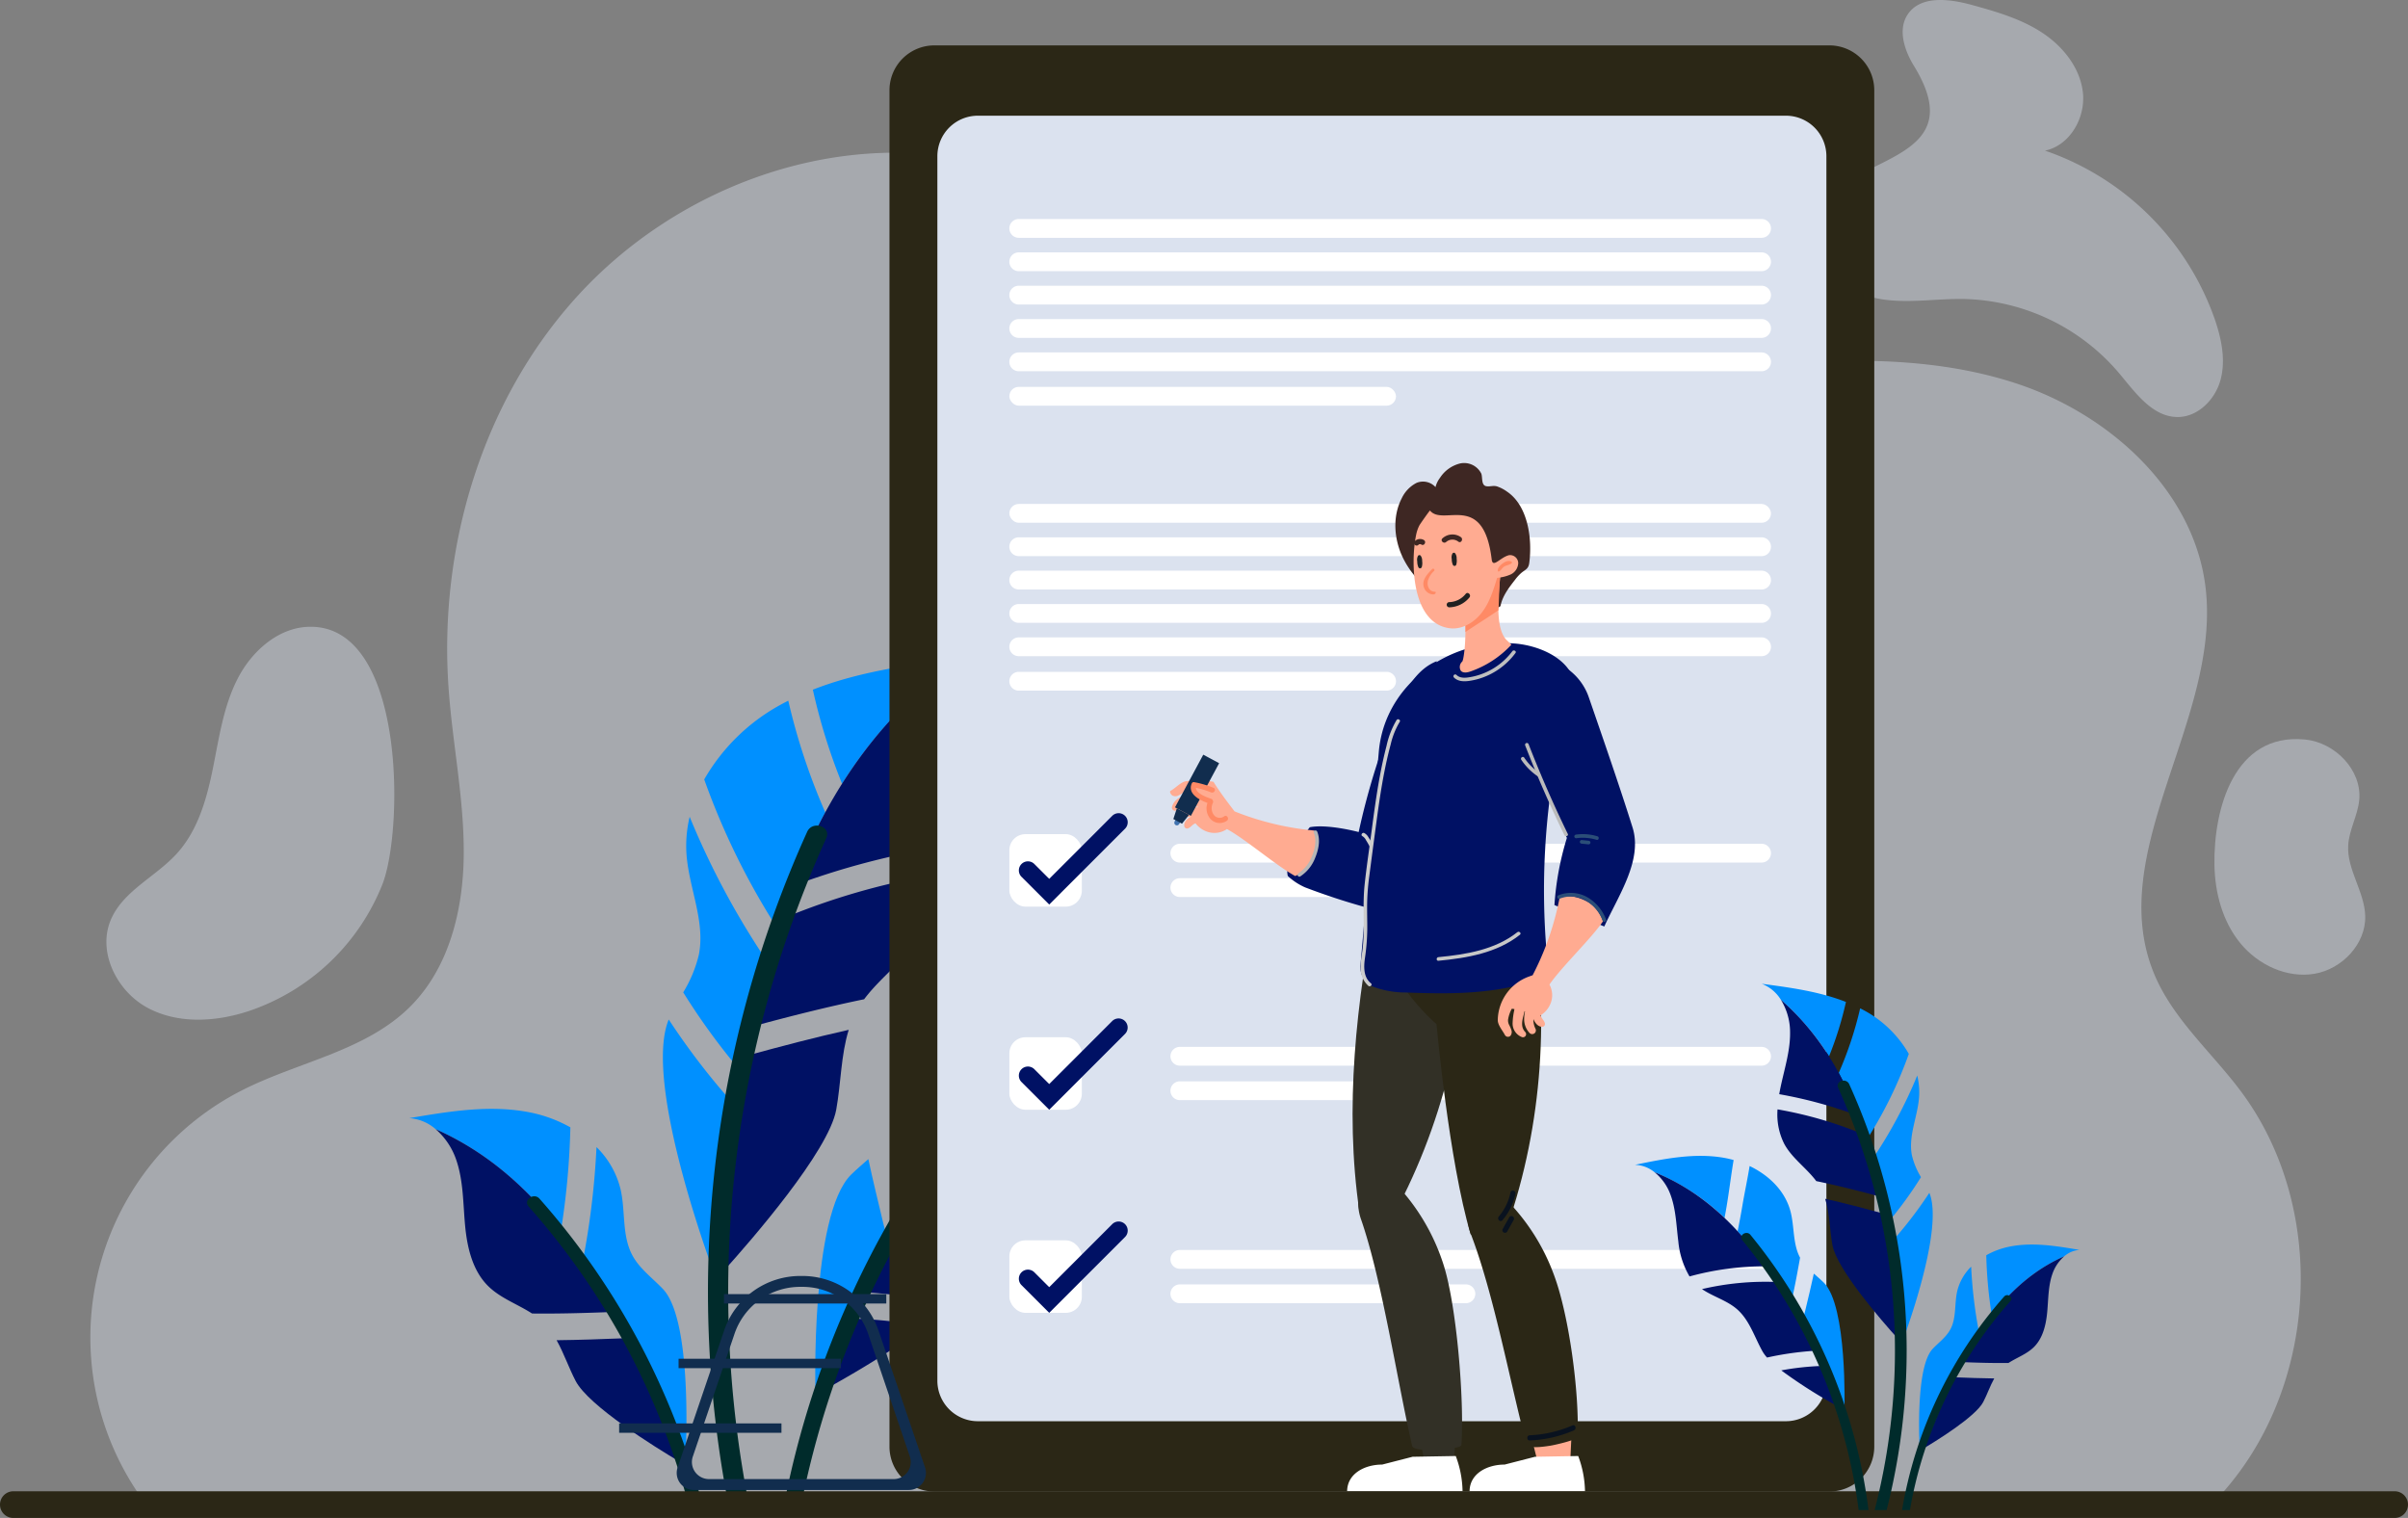 <svg id="Group_706" data-name="Group 706" xmlns="http://www.w3.org/2000/svg" width="663.474" height="418.241" viewBox="0 0 663.474 418.241">
  <rect x="0" y="0" width="663.474" height="418.241" fill="#808080" stroke="none"/>
  <defs>
    <style>
      .cls-1 {
        opacity: 0.42;
      }

      .cls-2 {
        fill: #dbe2ef;
      }

      .cls-3 {
        fill: #0090ff;
      }

      .cls-4 {
        fill: #005c52;
      }

      .cls-5 {
        fill: #00796c;
      }

      .cls-6 {
        fill: #001164;
      }

      .cls-7 {
        fill: #002b2b;
      }

      .cls-8 {
        fill: #2b2716;
      }

      .cls-9 {
        fill: #fff;
      }

      .cls-10 {
        fill: #ffab91;
      }

      .cls-11 {
        fill: #3f72af;
      }

      .cls-12 {
        fill: #112d4e;
      }

      .cls-13 {
        fill: #ff8a65;
      }

      .cls-14 {
        fill: #b7b7b7;
      }

      .cls-15 {
        fill: #cfcfcf;
      }

      .cls-16 {
        fill: #3e2723;
      }

      .cls-17 {
        fill: #323026;
      }

      .cls-18 {
        fill: #09121f;
      }

      .cls-19 {
        fill: #bfbfbf;
      }

      .cls-20 {
        fill: #ccc;
      }

      .cls-21 {
        fill: #c7c7c7;
      }

      .cls-22 {
        fill: #212121;
      }

      .cls-23 {
        fill: #2b4e78;
      }

      .cls-24 {
        fill: #bbb;
      }
    </style>
  </defs>
  <g id="BACKGROUND" transform="translate(24.965)">
    <g id="Group_662" data-name="Group 662" class="cls-1">
      <path id="Path_268" data-name="Path 268" class="cls-2" d="M545.608,120.4c2.707,6.656,10.151,10.235,17.284,11.1s14.347-.365,21.53-.237a57.784,57.784,0,0,1,42.537,20.236c4.539,5.381,9.229,12.237,16.268,12.283,5.633.036,10.412-4.836,11.869-10.277s.25-11.242-1.567-16.573a75.58,75.58,0,0,0-46.8-46.543c6.8-1.408,11.153-8.964,10.446-15.87s-5.493-12.871-11.3-16.67-12.6-5.761-19.293-7.6c-6.171-1.7-14.164-2.711-17.7,2.621-2.79,4.2-.894,9.9,1.744,14.195C591.06,100.37,532.66,88.558,545.608,120.4Z" transform="translate(-68.228 -48.883)"/>
      <path id="Path_269" data-name="Path 269" class="cls-2" d="M82.992,462.643A76.407,76.407,0,0,1,109.82,349.358c15.436-7.883,33.929-10.784,46.281-22.942,10.937-10.766,14.849-26.937,14.938-42.284s-3.124-30.512-4.192-45.822c-2.709-38.824,9.331-79.127,35.552-107.886s66.938-44.636,105.276-37.943c46.468,8.114,82.935,45.973,128.792,57.033,26.459,6.382,54.149,3.378,81.251.877s55.086-4.37,80.954,4.095,49.379,29.734,52.349,56.789c3.958,36.071-28.13,72.448-14.215,105.961,5.16,12.428,15.837,21.561,23.892,32.339,24.7,33.056,21.254,83.992-7.68,113.415Z" transform="translate(-68.228 -48.883)"/>
      <path id="Path_270" data-name="Path 270" class="cls-2" d="M148.647,292.491a60.344,60.344,0,0,1-36.824,34.965c-9.092,3-19.484,3.635-27.912-.9s-13.833-15.3-10.156-24.141c3.351-8.056,12.415-11.926,18.272-18.393,5.764-6.365,8.2-15.021,9.9-23.438s2.9-17.107,6.831-24.744,11.334-14.19,19.921-14.265C155.019,221.339,154.454,277.524,148.647,292.491Z" transform="translate(-68.228 -48.883)"/>
      <path id="Path_271" data-name="Path 271" class="cls-2" d="M653.405,287.175c.126,7.718,2.238,15.605,7.127,21.579s12.819,9.715,20.431,8.432,14.223-8.244,13.986-15.959c-.2-6.7-5.063-12.719-4.691-19.408.24-4.3,2.632-8.228,3.041-12.513.787-8.256-6.7-15.878-14.959-16.671C658.738,250.752,653.154,271.908,653.405,287.175Z" transform="translate(-68.228 -48.883)"/>
    </g>
  </g>
  <g id="OBJECTS" transform="translate(0 12.508)">
    <g id="Group_670" data-name="Group 670" transform="translate(112.773 168.882)">
      <g id="Group_669" data-name="Group 669">
        <g id="Group_664" data-name="Group 664" transform="translate(103.1 81.918)">
          <g id="Group_663" data-name="Group 663">
            <path id="Path_272" data-name="Path 272" class="cls-3" d="M286.589,385.742c-1.35-5.644-2.795-11.518-4.073-17.494-1.584,1.4-3.21,2.774-4.714,4.245-11.333,11.083-9.86,60.65-9.86,60.65s.943-.5,2.515-1.362c5.575-12.864,11.44-26.027,18.036-38.7Q287.467,389.416,286.589,385.742Z" transform="translate(-259.136 -312.191)"/>
            <path id="Path_273" data-name="Path 273" class="cls-4" d="M289.288,361.917c1.307,7.257,2.651,14.508,4.361,21.682,7.3-12.9,15.506-25.057,25.146-35.533q-1.236-6.07-2.266-12.186c-1.022-6.082-2.4-12.441-3.439-18.855-9.2,4.4-16.848,11.794-19.441,21.509-1.953,7.318-1.028,15.507-4.588,22.136Q289.175,361.294,289.288,361.917Z" transform="translate(-259.136 -312.191)"/>
            <path id="Path_274" data-name="Path 274" class="cls-4" d="M325.228,313.124c-1.517.267-3.028.626-4.527,1.046.128.766.255,1.534.379,2.309,1.216,7.646,2.121,15.321,3.515,22.942.14.768.294,1.532.44,2.3a105.146,105.146,0,0,1,33.342-21.769,15.476,15.476,0,0,1,9.26-3.5C353.663,313.558,339.282,310.651,325.228,313.124Z" transform="translate(-259.136 -312.191)"/>
            <path id="Path_275" data-name="Path 275" class="cls-5" d="M341.686,369.587c3.163-4.831,4.593-10.859,5.342-16.68.981-7.616,1.111-15.473,3.878-22.635a24.424,24.424,0,0,1,7.471-10.322c-22.3,8.96-39.2,25.252-52.927,44.827A135.432,135.432,0,0,1,341.686,369.587Z" transform="translate(-259.136 -312.191)"/>
            <path id="Path_276" data-name="Path 276" class="cls-6" d="M279.172,412.224c-3.012,6.528-5.908,13.079-8.715,19.557,5.408-2.972,18.431-10.363,27.556-17.464A130.192,130.192,0,0,0,279.172,412.224Z" transform="translate(-259.136 -312.191)"/>
            <path id="Path_277" data-name="Path 277" class="cls-6" d="M304.79,408.2a16.887,16.887,0,0,0,2.1-2.819c3.872-6.86,6.2-14.907,12.106-20.115,4.845-4.27,11.464-6.034,16.757-9.655a132.14,132.14,0,0,0-35.284-3.386,310.718,310.718,0,0,0-17.9,32.788A145.993,145.993,0,0,1,304.79,408.2Z" transform="translate(-259.136 -312.191)"/>
            <path id="Path_278" data-name="Path 278" class="cls-7" d="M312.7,349.78a257.04,257.04,0,0,0-53.563,114.4h4.743a253.156,253.156,0,0,1,52.682-111.832C318.46,350.039,314.576,347.5,312.7,349.78Z" transform="translate(-259.136 -312.191)"/>
          </g>
        </g>
        <g id="Group_666" data-name="Group 666" transform="translate(0 124.135)">
          <g id="Group_665" data-name="Group 665">
            <path id="Path_279" data-name="Path 279" class="cls-3" d="M200.419,359.5a37.627,37.627,0,0,0-10.57-4c-11.106-2.357-22.622-.446-33.813,1.468a12.312,12.312,0,0,1,7.266,3.037c14.093,6.243,25.254,16.179,34.489,28.147A210.48,210.48,0,0,0,200.419,359.5Z" transform="translate(-156.036 -354.408)"/>
            <path id="Path_280" data-name="Path 280" class="cls-3" d="M225.906,404.026c-2.884-3.025-6.409-5.566-8.394-9.244-2.945-5.458-1.872-12.154-3.261-18.2a24.332,24.332,0,0,0-6.637-11.645,219.051,219.051,0,0,1-3.822,31.659c10.931,16.651,18.979,36.11,26.3,54.775,1.226.731,1.962,1.154,1.962,1.154S234.609,413.154,225.906,404.026Z" transform="translate(-156.036 -354.408)"/>
            <path id="Path_281" data-name="Path 281" class="cls-6" d="M171.408,386.526c.567,6.082,2.042,12.484,6.407,16.757,3.387,3.316,8.073,4.939,12.04,7.508,7.348.09,14.71-.136,22.076-.415-11.548-21.634-26.475-40.557-48.629-50.371a19.434,19.434,0,0,1,5.652,8.415C170.956,374.192,170.84,380.443,171.408,386.526Z" transform="translate(-156.036 -354.408)"/>
            <path id="Path_282" data-name="Path 282" class="cls-6" d="M196.626,418.152c1.985,3.557,3.348,7.576,5.239,11.219,3.593,6.92,22.127,18.364,28.231,22-4.407-11.23-9.076-22.75-14.475-33.773C209.286,417.848,202.952,418.082,196.626,418.152Z" transform="translate(-156.036 -354.408)"/>
            <path id="Path_283" data-name="Path 283" class="cls-7" d="M233.157,464.183h3.827A204.412,204.412,0,0,0,191.9,379.147c-1.563-1.757-4.572.385-2.99,2.164A201.341,201.341,0,0,1,233.157,464.183Z" transform="translate(-156.036 -354.408)"/>
          </g>
        </g>
        <g id="Group_668" data-name="Group 668" transform="translate(69.874)">
          <g id="Group_667" data-name="Group 667">
            <path id="Path_284" data-name="Path 284" class="cls-3" d="M257.453,304.683a173.7,173.7,0,0,1,13.2-31.966,174.251,174.251,0,0,1-10.195-30.774c-.8.406-1.589.817-2.372,1.254a54.135,54.135,0,0,0-20.789,20.44A200.329,200.329,0,0,0,257.453,304.683Z" transform="translate(-225.91 -230.273)"/>
            <path id="Path_285" data-name="Path 285" class="cls-3" d="M235.823,311.908a35.665,35.665,0,0,1-4.314,10.4,184.446,184.446,0,0,0,16.948,23.029,306.6,306.6,0,0,1,6.341-31.323,221.667,221.667,0,0,1-21.514-40.082,34.184,34.184,0,0,0-.867,10.389C233.109,293.621,237.626,302.76,235.823,311.908Z" transform="translate(-225.91 -230.273)"/>
            <path id="Path_286" data-name="Path 286" class="cls-3" d="M227.518,329.783C220.129,347.673,240.6,401.3,240.6,401.3s.87-.935,2.3-2.529c1.067-14.429,2.3-29.194,4.2-43.83A196.3,196.3,0,0,1,227.518,329.783Z" transform="translate(-225.91 -230.273)"/>
            <path id="Path_287" data-name="Path 287" class="cls-3" d="M267.227,238.91a163.447,163.447,0,0,0,8.054,25.923,121.821,121.821,0,0,1,22.934-26.969,18.509,18.509,0,0,1,9.085-7.591C293.733,232.057,279.871,233.946,267.227,238.91Z" transform="translate(-225.91 -230.273)"/>
            <path id="Path_288" data-name="Path 288" class="cls-6" d="M298.986,282.826c-.186-1.1-.395-2.192-.622-3.271-1.889-8.987-4.834-17.914-4.525-27.093a29.217,29.217,0,0,1,4.376-14.6c-17.324,15.109-28.887,34.157-36.824,55.245A210.662,210.662,0,0,1,298.986,282.826Z" transform="translate(-225.91 -230.273)"/>
            <path id="Path_289" data-name="Path 289" class="cls-6" d="M281.356,324.206c4.641-6.236,11.537-10.862,15.255-17.737,2.7-5,3.454-10.676,3.186-16.407a190.626,190.626,0,0,0-40.319,11.673,3.974,3.974,0,0,1-1.2.291,253.476,253.476,0,0,0-7.464,29.609C260.939,328.9,271.108,326.318,281.356,324.206Z" transform="translate(-225.91 -230.273)"/>
            <path id="Path_290" data-name="Path 290" class="cls-6" d="M249.378,339.657c-3.292,19.556-5.03,39.641-6.469,59.115,7.149-7.937,28.678-32.611,30.762-44.147,1.317-7.289,1.274-15.025,3.438-21.99C267.815,334.714,258.582,337.14,249.378,339.657Z" transform="translate(-225.91 -230.273)"/>
            <path id="Path_291" data-name="Path 291" class="cls-7" d="M249.766,464.183a302.868,302.868,0,0,1,21.152-184.339c1.481-3.257-3.793-5-5.256-1.778a307.658,307.658,0,0,0-21.554,186.117Z" transform="translate(-225.91 -230.273)"/>
          </g>
        </g>
      </g>
    </g>
    <g id="Group_682" data-name="Group 682" transform="translate(245.077)">
      <path id="Path_292" data-name="Path 292" class="cls-8" d="M559.68,73.751v373.73a12.364,12.364,0,0,1-12.37,12.36H300.71a12.364,12.364,0,0,1-12.37-12.36V73.751a12.364,12.364,0,0,1,12.37-12.36h246.6A12.364,12.364,0,0,1,559.68,73.751Z" transform="translate(-288.34 -61.391)"/>
      <path id="Rectangle_32" data-name="Rectangle 32" class="cls-2" d="M11.164,0H233.788a11.164,11.164,0,0,1,11.164,11.164v337.38a11.165,11.165,0,0,1-11.165,11.165H11.164A11.164,11.164,0,0,1,0,348.545V11.164A11.164,11.164,0,0,1,11.164,0Z" transform="translate(13.196 19.37)"/>
      <g id="Group_672" data-name="Group 672" transform="translate(33.029 217.324)">
        <rect id="Rectangle_33" data-name="Rectangle 33" class="cls-9" width="19.973" height="19.973" rx="4.431"/>
        <g id="Group_671" data-name="Group 671" transform="translate(44.388 2.652)">
          <path id="Path_293" data-name="Path 293" class="cls-9" d="M528.629,286.547H368.347a2.591,2.591,0,0,1-2.59-2.59h0a2.591,2.591,0,0,1,2.59-2.59H528.629a2.591,2.591,0,0,1,2.59,2.59h0A2.591,2.591,0,0,1,528.629,286.547Z" transform="translate(-365.757 -281.367)"/>
          <path id="Path_294" data-name="Path 294" class="cls-9" d="M447.163,296.035H368.347a2.59,2.59,0,0,1-2.59-2.59h0a2.59,2.59,0,0,1,2.59-2.589h78.816a2.589,2.589,0,0,1,2.589,2.589h0A2.589,2.589,0,0,1,447.163,296.035Z" transform="translate(-365.757 -281.367)"/>
        </g>
      </g>
      <g id="Group_674" data-name="Group 674" transform="translate(33.029 273.284)">
        <rect id="Rectangle_34" data-name="Rectangle 34" class="cls-9" width="19.973" height="19.973" rx="4.431"/>
        <g id="Group_673" data-name="Group 673" transform="translate(44.388 2.652)">
          <path id="Path_295" data-name="Path 295" class="cls-9" d="M528.629,342.507H368.347a2.591,2.591,0,0,1-2.59-2.59h0a2.591,2.591,0,0,1,2.59-2.59H528.629a2.591,2.591,0,0,1,2.59,2.59h0A2.591,2.591,0,0,1,528.629,342.507Z" transform="translate(-365.757 -337.327)"/>
          <path id="Path_296" data-name="Path 296" class="cls-9" d="M447.163,352H368.347a2.591,2.591,0,0,1-2.59-2.59h0a2.59,2.59,0,0,1,2.59-2.59h78.816a2.589,2.589,0,0,1,2.589,2.59h0A2.59,2.59,0,0,1,447.163,352Z" transform="translate(-365.757 -337.327)"/>
        </g>
      </g>
      <g id="Group_676" data-name="Group 676" transform="translate(33.029 329.244)">
        <rect id="Rectangle_35" data-name="Rectangle 35" class="cls-9" width="19.973" height="19.973" rx="4.431"/>
        <g id="Group_675" data-name="Group 675" transform="translate(44.388 2.652)">
          <path id="Path_297" data-name="Path 297" class="cls-9" d="M528.629,398.467H368.347a2.59,2.59,0,0,1-2.59-2.59h0a2.591,2.591,0,0,1,2.59-2.59H528.629a2.591,2.591,0,0,1,2.59,2.59h0A2.59,2.59,0,0,1,528.629,398.467Z" transform="translate(-365.757 -393.287)"/>
          <path id="Path_298" data-name="Path 298" class="cls-9" d="M447.163,407.956H368.347a2.591,2.591,0,0,1-2.59-2.59h0a2.59,2.59,0,0,1,2.59-2.59h78.816a2.589,2.589,0,0,1,2.589,2.59h0A2.59,2.59,0,0,1,447.163,407.956Z" transform="translate(-365.757 -393.287)"/>
        </g>
      </g>
      <g id="Group_677" data-name="Group 677" transform="translate(35.641 211.564)">
        <path id="Path_299" data-name="Path 299" class="cls-6" d="M332.354,298.11l-7.641-7.642a2.5,2.5,0,0,1,3.536-3.535l4.105,4.1,17.35-17.351a2.5,2.5,0,1,1,3.536,3.535Z" transform="translate(-323.981 -272.955)"/>
      </g>
      <g id="Group_678" data-name="Group 678" transform="translate(35.641 268.101)">
        <path id="Path_300" data-name="Path 300" class="cls-6" d="M332.354,354.648l-7.641-7.642a2.5,2.5,0,0,1,3.536-3.535l4.105,4.1,17.35-17.351a2.5,2.5,0,0,1,3.536,3.535Z" transform="translate(-323.981 -329.492)"/>
      </g>
      <g id="Group_679" data-name="Group 679" transform="translate(35.641 324.062)">
        <path id="Path_301" data-name="Path 301" class="cls-6" d="M332.354,410.608l-7.641-7.642a2.5,2.5,0,0,1,3.536-3.535l4.105,4.105,17.35-17.351a2.5,2.5,0,1,1,3.536,3.535Z" transform="translate(-323.981 -385.453)"/>
      </g>
      <g id="Group_680" data-name="Group 680" transform="translate(33.029 126.352)">
        <path id="Path_302" data-name="Path 302" class="cls-9" d="M528.629,229.683H323.959a2.589,2.589,0,0,1-2.59-2.59h0a2.589,2.589,0,0,1,2.59-2.589h204.67a2.59,2.59,0,0,1,2.59,2.589h0A2.59,2.59,0,0,1,528.629,229.683Z" transform="translate(-321.369 -187.743)"/>
        <path id="Path_303" data-name="Path 303" class="cls-9" d="M528.629,220.493H323.959a2.589,2.589,0,0,1-2.59-2.59h0a2.59,2.59,0,0,1,2.59-2.59h204.67a2.591,2.591,0,0,1,2.59,2.59h0A2.59,2.59,0,0,1,528.629,220.493Z" transform="translate(-321.369 -187.743)"/>
        <path id="Path_304" data-name="Path 304" class="cls-9" d="M528.629,211.3H323.959a2.589,2.589,0,0,1-2.59-2.59h0a2.59,2.59,0,0,1,2.59-2.59h204.67a2.591,2.591,0,0,1,2.59,2.59h0A2.59,2.59,0,0,1,528.629,211.3Z" transform="translate(-321.369 -187.743)"/>
        <path id="Path_305" data-name="Path 305" class="cls-9" d="M528.629,202.113H323.959a2.589,2.589,0,0,1-2.59-2.59h0a2.59,2.59,0,0,1,2.59-2.59h204.67a2.591,2.591,0,0,1,2.59,2.59h0A2.59,2.59,0,0,1,528.629,202.113Z" transform="translate(-321.369 -187.743)"/>
        <rect id="Rectangle_36" data-name="Rectangle 36" class="cls-9" width="209.85" height="5.18" rx="2.59"/>
        <path id="Path_306" data-name="Path 306" class="cls-9" d="M425.308,239.172H323.959a2.59,2.59,0,0,1-2.59-2.59h0a2.59,2.59,0,0,1,2.59-2.59H425.308a2.59,2.59,0,0,1,2.589,2.59h0A2.59,2.59,0,0,1,425.308,239.172Z" transform="translate(-321.369 -187.743)"/>
      </g>
      <g id="Group_681" data-name="Group 681" transform="translate(33.029 47.837)">
        <path id="Path_307" data-name="Path 307" class="cls-9" d="M528.629,151.168H323.959a2.589,2.589,0,0,1-2.59-2.59h0a2.589,2.589,0,0,1,2.59-2.589h204.67a2.59,2.59,0,0,1,2.59,2.589h0A2.59,2.59,0,0,1,528.629,151.168Z" transform="translate(-321.369 -109.228)"/>
        <path id="Path_308" data-name="Path 308" class="cls-9" d="M528.629,141.978H323.959a2.589,2.589,0,0,1-2.59-2.59h0a2.59,2.59,0,0,1,2.59-2.59h204.67a2.591,2.591,0,0,1,2.59,2.59h0A2.59,2.59,0,0,1,528.629,141.978Z" transform="translate(-321.369 -109.228)"/>
        <path id="Path_309" data-name="Path 309" class="cls-9" d="M528.629,132.788H323.959a2.589,2.589,0,0,1-2.59-2.59h0a2.59,2.59,0,0,1,2.59-2.59h204.67a2.591,2.591,0,0,1,2.59,2.59h0A2.59,2.59,0,0,1,528.629,132.788Z" transform="translate(-321.369 -109.228)"/>
        <path id="Path_310" data-name="Path 310" class="cls-9" d="M528.629,123.6H323.959a2.589,2.589,0,0,1-2.59-2.59h0a2.59,2.59,0,0,1,2.59-2.59h204.67a2.591,2.591,0,0,1,2.59,2.59h0A2.59,2.59,0,0,1,528.629,123.6Z" transform="translate(-321.369 -109.228)"/>
        <path id="Path_311" data-name="Path 311" class="cls-9" d="M528.629,114.408H323.959a2.589,2.589,0,0,1-2.59-2.59h0a2.59,2.59,0,0,1,2.59-2.59h204.67a2.591,2.591,0,0,1,2.59,2.59h0A2.59,2.59,0,0,1,528.629,114.408Z" transform="translate(-321.369 -109.228)"/>
        <rect id="Rectangle_37" data-name="Rectangle 37" class="cls-9" width="106.529" height="5.18" rx="2.59" transform="translate(0 46.249)"/>
      </g>
    </g>
    <g id="Group_696" data-name="Group 696" transform="translate(322.39 115.094)">
      <g id="Group_695" data-name="Group 695">
        <g id="Group_685" data-name="Group 685" transform="translate(0 54.583)">
          <path id="Path_312" data-name="Path 312" class="cls-6" d="M439.108,231.068c-5.309,2.114-8.478,7.531-10.716,12.789a198.161,198.161,0,0,0-10.774,34.281s-8.483-2.283-13.47-1.33a39.52,39.52,0,0,0-4.675,7.592c-.939,1.825-1.9,3.867-1.378,5.85a17.072,17.072,0,0,0,4.736,3.121,185,185,0,0,0,18.346,5.937c5.841-7.223,11.78-14.305,17.089-21.927Z" transform="translate(-365.653 -231.068)"/>
          <path id="Path_313" data-name="Path 313" class="cls-10" d="M370.2,264.113a23.773,23.773,0,0,1,7.417.178c1.509,2.5,4.018,5.829,5.807,8.156a78.4,78.4,0,0,0,21.957,5.271c1.141,2.255.782,4.906-.108,7.271a9.274,9.274,0,0,1-5.149,5.267c-5.189-2.84-13.612-10.1-18.8-12.942a6.087,6.087,0,0,1-4.993.864,6.855,6.855,0,0,1-3.667-2.44c-.053.02-.107.038-.158.059-.748.309-1.183,1.077-1.926,1.328a.784.784,0,0,1-.993-.479c-.269-1.212.815-2.24,1.81-2.767l.032-.016a5.388,5.388,0,0,0-2.6.831,1.012,1.012,0,0,1-1.345-1.475,5.455,5.455,0,0,1,3.883-1.911,10.284,10.284,0,0,1,1.95.031c.008-.045.014-.09.021-.134-2.052-.243-4.242-.928-5.684.77a.859.859,0,0,1-1.493-.7,4,4,0,0,1,3.718-3.016,18.845,18.845,0,0,1,3.324.092c.151.011.3.019.446.025.012-.242.022-.484.026-.722a9.232,9.232,0,0,0-3.076-.727,2.663,2.663,0,0,0-1.454.448,9.3,9.3,0,0,1-1.346.751,1.714,1.714,0,0,1-1.489-.044c-.439-.27-.935-1.085-.481-1.328C367.2,266.019,368.653,264.253,370.2,264.113Z" transform="translate(-365.653 -231.068)"/>
          <g id="Group_683" data-name="Group 683" transform="translate(0.9 25.752)">
            <path id="Path_314" data-name="Path 314" class="cls-11" d="M369.03,274.6l-.9,1.374a.71.71,0,0,1-.931.237h0a.71.71,0,0,1-.316-.907l.65-1.507a.71.71,0,0,1,.988-.344l.248.133A.71.71,0,0,1,369.03,274.6Z" transform="translate(-366.553 -256.82)"/>
            <rect id="Rectangle_38" data-name="Rectangle 38" class="cls-12" width="16.471" height="4.965" transform="matrix(0.473, -0.881, 0.881, 0.473, 0.452, 14.511)"/>
            <path id="Path_315" data-name="Path 315" class="cls-12" d="M370.867,273.405l-1.927,2.433-2.387-1.282.964-2.951Z" transform="translate(-366.553 -256.82)"/>
          </g>
          <g id="Group_684" data-name="Group 684" transform="translate(5.713 33.31)">
            <path id="Path_316" data-name="Path 316" class="cls-10" d="M373.137,265.259a1.086,1.086,0,0,0-1.036.212.982.982,0,0,0-.053.907,3.775,3.775,0,0,0,4.112,2.581,1.417,1.417,0,0,0,.829-2.409,5.021,5.021,0,0,0-1.672-.754A13.715,13.715,0,0,0,373.137,265.259Z" transform="translate(-371.366 -264.378)"/>
            <path id="Path_317" data-name="Path 317" class="cls-13" d="M371.631,264.751a.574.574,0,0,1,.765-.331c.012,0,.022,0,.036,0a26.45,26.45,0,0,1,5.21,1.544c.85.347.149,1.592-.693,1.248a24.407,24.407,0,0,0-4.17-1.262c-.009,1.576,3.129,2.671,4.181,3.015a.7.7,0,0,1,.481.516.719.719,0,0,1,.016.614,3.249,3.249,0,0,0,.182,3.234,2.042,2.042,0,0,0,2.924.475c.75-.534,1.488.689.744,1.218a3.449,3.449,0,0,1-4.575-.554,4.427,4.427,0,0,1-.778-4.348C373.64,269.27,370.417,267.561,371.631,264.751Z" transform="translate(-371.366 -264.378)"/>
          </g>
          <path id="Path_318" data-name="Path 318" class="cls-14" d="M401.016,289.5a9.669,9.669,0,0,0,3.7-4.638c.846-2.04,1.377-4.449.517-6.567-.242-.6.725-.854.965-.264.938,2.312.357,4.952-.553,7.18a10.659,10.659,0,0,1-4.126,5.155C400.968,290.708,400.468,289.842,401.016,289.5Z" transform="translate(-365.653 -231.068)"/>
          <path id="Path_319" data-name="Path 319" class="cls-15" d="M419.164,278.414a2.928,2.928,0,0,1,1.142,1.157q.541.819,1.008,1.686a23.482,23.482,0,0,1,1.542,3.542c.209.609-.757.871-.965.264a21.923,21.923,0,0,0-1.383-3.194q-.4-.756-.861-1.479a2.617,2.617,0,0,0-.978-1.107C418.085,279.014,418.583,278.147,419.164,278.414Z" transform="translate(-365.653 -231.068)"/>
        </g>
        <path id="Path_320" data-name="Path 320" class="cls-16" d="M456.693,215.891c.515-2.754,2.3-5.077,4.026-7.283a11.973,11.973,0,0,1,1.694-1.855c1.151-.961,1.972-1.084,2.2-2.736.871-6.4-.234-15.708-6.118-19.676a10.157,10.157,0,0,0-2.77-1.442c-1.051-.305-1.961.128-2.96-.054-1.444-.263-.96-2.494-1.373-3.492a5.282,5.282,0,0,0-5.837-2.771,9.24,9.24,0,0,0-5.547,3.976,6.928,6.928,0,0,0-1.21,2.5.058.058,0,0,1-.016.031,4.658,4.658,0,0,0-5.234-1.151,9.121,9.121,0,0,0-4.075,4.256c-2.611,5.06-2.132,11.353.382,16.462s6.856,9.132,11.662,12.185a22.258,22.258,0,0,0,7.639,3.331C451.9,218.7,454.383,217.465,456.693,215.891Z" transform="translate(-365.653 -176.485)"/>
        <g id="Group_687" data-name="Group 687" transform="translate(48.79 120.037)">
          <path id="Path_321" data-name="Path 321" class="cls-17" d="M417.812,382.678c-4.174-28.293-.861-58.121,4.788-86.156,8.935.353,16.561.786,25.2,3.091.243,29.841-7.121,60.259-21.759,86.264Z" transform="translate(-414.443 -296.522)"/>
          <path id="Path_322" data-name="Path 322" class="cls-10" d="M466.227,440.789a4.189,4.189,0,0,1-2.152-.241c1.3,4.917,2.556,9.845,3.732,14.795a16.3,16.3,0,0,0,8.029-1.6c.2-5.382.522-11.018.747-16.745A25.976,25.976,0,0,1,466.227,440.789Z" transform="translate(-414.443 -296.522)"/>
          <path id="Path_323" data-name="Path 323" class="cls-8" d="M471.5,400.367a57.717,57.717,0,0,0-19.954-26.789l-2.358,4.294A13.56,13.56,0,0,0,448.6,389.1c6.276,16.463,10.678,40.423,15.194,57.518.4,1.521,4.366.938,6.536.612.944-.142,7.567-1.543,7.606-2.522C478.421,432.355,475.555,411.355,471.5,400.367Z" transform="translate(-414.443 -296.522)"/>
          <path id="Path_324" data-name="Path 324" class="cls-8" d="M448.472,388.984c-6.016-20.255-9.413-57.927-9.413-57.927s-16.981-14.07-16.981-32.991c8.895-.918,34.939,4.562,43.818,5.618,4.471,29.505,1.5,60.66-9.307,88.478Z" transform="translate(-414.443 -296.522)"/>
          <path id="Path_325" data-name="Path 325" class="cls-18" d="M464.755,444.344a33.108,33.108,0,0,0,11.755-2.717c.843-.363,1.228,1.013.395,1.372a34.166,34.166,0,0,1-12.133,2.773C463.854,445.813,463.838,444.385,464.755,444.344Z" transform="translate(-414.443 -296.522)"/>
          <path id="Path_326" data-name="Path 326" class="cls-18" d="M456.217,384.078a14.681,14.681,0,0,0,3.223-6.62c.188-.9,1.569-.535,1.381.363a16.194,16.194,0,0,1-3.583,7.255C456.641,385.776,455.624,384.775,456.217,384.078Z" transform="translate(-414.443 -296.522)"/>
          <path id="Path_327" data-name="Path 327" class="cls-18" d="M457.3,387.5q.9-1.605,1.8-3.209a.714.714,0,0,1,1.241.706l-1.8,3.209A.714.714,0,0,1,457.3,387.5Z" transform="translate(-414.443 -296.522)"/>
          <g id="Group_686" data-name="Group 686" transform="translate(3.058 72.965)">
            <path id="Path_328" data-name="Path 328" class="cls-17" d="M434.495,436.384a4.183,4.183,0,0,1-2.143-.306c1.151,4.954,2.259,9.918,3.285,14.9,3.479.186,5.027.9,8.285-.288.357-5.373.641-12.069,1.039-17.787A25.984,25.984,0,0,1,434.495,436.384Z" transform="translate(-417.501 -369.487)"/>
            <path id="Path_329" data-name="Path 329" class="cls-17" d="M440.842,396.863A57.712,57.712,0,0,0,421.7,369.487l-2.486,4.221a13.56,13.56,0,0,0-.924,11.2c5.779,16.644,10.06,45.122,14.061,62.345.356,1.532,6.3,1.128,8.455.872.948-.113,5.047-.193,5.115-1.171C446.779,434.626,444.566,407.968,440.842,396.863Z" transform="translate(-417.501 -369.487)"/>
            <path id="Path_330" data-name="Path 330" class="cls-17" d="M433.435,444.566a16.678,16.678,0,0,0,10.377-3.086c.747-.527,1.669.563.919,1.093a18.3,18.3,0,0,1-11.437,3.414C432.376,445.954,432.519,444.533,433.435,444.566Z" transform="translate(-417.501 -369.487)"/>
            <path id="Path_331" data-name="Path 331" class="cls-17" d="M424.379,379.621l3.043-4.641c.5-.77,1.668.056,1.165.824l-3.042,4.642C425.04,381.216,423.876,380.389,424.379,379.621Z" transform="translate(-417.501 -369.487)"/>
            <path id="Path_332" data-name="Path 332" class="cls-17" d="M426.432,383.782q.651-2.466,1.3-4.93c.234-.887,1.569-.381,1.337.5q-.651,2.465-1.3,4.93C427.535,385.171,426.2,384.664,426.432,383.782Z" transform="translate(-417.501 -369.487)"/>
          </g>
          <path id="Path_333" data-name="Path 333" class="cls-9" d="M424.091,452.416l8.387-2.151,11.889-.206a28.624,28.624,0,0,1,1.873,9.717h-31.8C414.466,454.928,419.237,452.416,424.091,452.416Z" transform="translate(-414.443 -296.522)"/>
          <path id="Path_334" data-name="Path 334" class="cls-9" d="M457.825,452.416l8.386-2.151,11.89-.206a28.624,28.624,0,0,1,1.873,9.717h-31.8C448.2,454.928,452.971,452.416,457.825,452.416Z" transform="translate(-414.443 -296.522)"/>
        </g>
        <path id="Path_335" data-name="Path 335" class="cls-6" d="M448.185,227.4a35.855,35.855,0,0,1,12.451-1.21c8,.644,18.232,5.526,16.578,15.141-.845,4.911-3.817,9.217-4.795,14.129a202.047,202.047,0,0,0-3.035,55.549c.217,2.867,1.243,6.656-1.485,7.566-12.7,4.238-23.847,4.253-37.233,3.774a26.021,26.021,0,0,1-9.035-1.587,5.884,5.884,0,0,1-3.517-5.955c.81-9.235,1.584-18.356,2.381-27.766.851-10.039,1.726-20.365,2.655-30.853l.019-.217C424.407,241.772,435.146,231.02,448.185,227.4Z" transform="translate(-365.653 -176.485)"/>
        <g id="Group_688" data-name="Group 688" transform="translate(52.488 51.616)">
          <path id="Path_336" data-name="Path 336" class="cls-19" d="M444.57,234.85c1.083,1.073,2.851.78,4.2.515a18.147,18.147,0,0,0,4.271-1.406,18.426,18.426,0,0,0,6.906-5.642c.379-.512,1.252-.023.87.493a19.463,19.463,0,0,1-7.81,6.26,18.977,18.977,0,0,1-4.744,1.395c-1.527.232-3.229.254-4.4-.908A.5.5,0,0,1,444.57,234.85Z" transform="translate(-418.141 -228.1)"/>
          <path id="Path_337" data-name="Path 337" class="cls-20" d="M418.516,311.676q.288-1.909.393-3.836c.266-5.067-.193-10.132.347-15.19.533-5,1.286-9.978,1.944-14.961.662-5.007,1.336-10.016,2.26-14.982.516-2.778,1.112-5.542,1.825-8.276a23.869,23.869,0,0,1,2.767-7.14c.351-.538,1.222-.046.87.493a21.236,21.236,0,0,0-2.483,6.2c-.629,2.338-1.169,4.7-1.645,7.076-.96,4.794-1.657,9.636-2.307,14.481q-.987,7.361-1.945,14.724a65.421,65.421,0,0,0-.59,7.345c-.039,2.479.05,4.957.033,7.436a59.787,59.787,0,0,1-.658,7.94c-.332,2.377-.383,5.184,1.676,6.83.5.4-.21,1.105-.708.707a6.621,6.621,0,0,1-2.154-5.315A24.928,24.928,0,0,1,418.516,311.676Z" transform="translate(-418.141 -228.1)"/>
          <path id="Path_338" data-name="Path 338" class="cls-21" d="M439.587,312.6c7.569-.724,15.621-2.017,21.752-6.874.5-.394,1.212.308.707.708-6.366,5.043-14.59,6.413-22.459,7.166C438.946,313.661,438.951,312.661,439.587,312.6Z" transform="translate(-418.141 -228.1)"/>
        </g>
        <g id="Group_692" data-name="Group 692" transform="translate(67.098 13.068)">
          <g id="Group_691" data-name="Group 691">
            <g id="Group_690" data-name="Group 690">
              <path id="Path_339" data-name="Path 339" class="cls-10" d="M445.939,214.615c1.933,4.9.837,15.875.205,16.558a1.983,1.983,0,0,0-.381,2.516c.62.715,1.765.512,2.66.2a27.8,27.8,0,0,0,11.282-7.383c-.307-.273-.832-.82-1.138-1.092-3.637-3.232-2.318-13.5-1.879-18.342Z" transform="translate(-432.751 -189.553)"/>
              <path id="Path_340" data-name="Path 340" class="cls-13" d="M456.124,217.012c.1-2.049.313-7.794.483-9.663l-10.668,7.266a24.965,24.965,0,0,1,1.09,8.4C450.045,220.991,453.153,219.066,456.124,217.012Z" transform="translate(-432.751 -189.553)"/>
              <g id="Group_689" data-name="Group 689">
                <path id="Path_341" data-name="Path 341" class="cls-10" d="M433.464,196.165c-1.6,7.679-1.283,24.57,9.308,25.823,3.437.407,6.788-1.666,8.865-4.434s3.122-6.153,4.129-9.464a11.283,11.283,0,0,0,3.832-.973,3.647,3.647,0,0,0,1.982-3.066,2.252,2.252,0,0,0-2.516-2.205c-2.476.586-4.492,3.731-4.8,1.147-2.274-18.844-13.358-8.941-16.995-13.439-.06-.074-2.723,3.7-2.94,4.121A9.776,9.776,0,0,0,433.464,196.165Z" transform="translate(-432.751 -189.553)"/>
                <path id="Path_342" data-name="Path 342" class="cls-13" d="M459.713,203.643c-.886-.514-1.941.085-2.66.669-.471.383-1.466,1.4-.977,2.054a.042.042,0,0,0,.04.013c.581-.1.972-.927,1.433-1.272.662-.5,1.487-.506,2.142-.964A.294.294,0,0,0,459.713,203.643Z" transform="translate(-432.751 -189.553)"/>
                <path id="Path_343" data-name="Path 343" class="cls-22" d="M434.692,201.981a.468.468,0,0,0-.731.064,2.272,2.272,0,0,0-.2,1.532,3.851,3.851,0,0,0,.329,1.635.5.5,0,0,0,.911-.078,3.826,3.826,0,0,0,.106-1.666A2.281,2.281,0,0,0,434.692,201.981Z" transform="translate(-432.751 -189.553)"/>
                <path id="Path_344" data-name="Path 344" class="cls-22" d="M444.191,201.324a.467.467,0,0,0-.73.063,2.273,2.273,0,0,0-.2,1.532,3.845,3.845,0,0,0,.329,1.635.5.5,0,0,0,.911-.078,3.825,3.825,0,0,0,.106-1.666A2.272,2.272,0,0,0,444.191,201.324Z" transform="translate(-432.751 -189.553)"/>
              </g>
            </g>
          </g>
          <path id="Path_345" data-name="Path 345" class="cls-16" d="M440.7,197.214a4.065,4.065,0,0,1,5.09-.328c.733.536.037,1.783-.706,1.241a2.644,2.644,0,0,0-3.363.085C441.039,198.822,440.014,197.828,440.7,197.214Z" transform="translate(-432.751 -189.553)"/>
          <path id="Path_346" data-name="Path 346" class="cls-16" d="M433.064,198a2.062,2.062,0,0,1,2.526-.316c.779.483.078,1.727-.706,1.241a.615.615,0,0,0-.8.073C433.436,199.651,432.415,198.655,433.064,198Z" transform="translate(-432.751 -189.553)"/>
          <path id="Path_347" data-name="Path 347" class="cls-22" d="M442.577,214.789a6.018,6.018,0,0,0,4.533-2.281c.582-.712,1.6.291,1.021,1a7.412,7.412,0,0,1-5.537,2.71A.714.714,0,0,1,442.577,214.789Z" transform="translate(-432.751 -189.553)"/>
          <path id="Path_348" data-name="Path 348" class="cls-13" d="M437.881,205.67a.367.367,0,0,1,.524.512,6.027,6.027,0,0,0-1.7,2.651c-.348,1.418.28,3.063,1.951,3.1.471.01.051.744-.422.734a2.822,2.822,0,0,1-2.765-2.495C435.2,208.4,436.715,206.875,437.881,205.67Z" transform="translate(-432.751 -189.553)"/>
        </g>
        <g id="Group_694" data-name="Group 694" transform="translate(90.291 54.08)">
          <path id="Path_349" data-name="Path 349" class="cls-6" d="M464.252,231.859c2.8-1.47,4.406-1.74,7.462-.54a15.963,15.963,0,0,1,9.234,9.472c4.04,11.731,8.408,24.238,12.128,36.074,2.831,9.006-3.864,18.706-7.788,27.293-4.647-1.881-9.085-4.023-13.732-5.9a80.1,80.1,0,0,1,3.432-18.511c-7.055-14.217-9.106-21.515-14.8-36.329" transform="translate(-455.944 -230.565)"/>
          <g id="Group_693" data-name="Group 693" transform="translate(0 65.263)">
            <path id="Path_350" data-name="Path 350" class="cls-10" d="M455.944,329.927v-.087a12.978,12.978,0,0,1,8.649-11.909q.48-.176.953-.337a78.382,78.382,0,0,0,7.422-21.327c2.356-.912,4.959-.292,7.224.828a9.272,9.272,0,0,1,4.731,5.646c-3.341,4.881-11.4,12.544-14.742,17.425a6.084,6.084,0,0,1,.365,5.054,6.844,6.844,0,0,1-2.79,3.408c.014.055.027.11.042.163.234.774.955,1.283,1.131,2.048a.783.783,0,0,1-.575.94c-1.232.148-2.148-1.032-2.574-2.075l-.012-.033a5.383,5.383,0,0,0,.569,2.666,1.013,1.013,0,0,1-1.6,1.193,5.46,5.46,0,0,1-1.516-4.053,10.33,10.33,0,0,1,.224-1.938l-.131-.034c-.445,2.018-1.344,4.129.2,5.732a.859.859,0,0,1-.845,1.417,4,4,0,0,1-2.632-4,18.85,18.85,0,0,1,.421-3.3c.025-.149.047-.3.069-.441-.24-.035-.48-.07-.716-.1a9.2,9.2,0,0,0-1.028,2.989,2.66,2.66,0,0,0,.3,1.491,9.348,9.348,0,0,1,.615,1.414,1.669,1.669,0,0,1-.254,1.552.964.964,0,0,1-1.55-.232C457.193,332.727,455.932,331.3,455.944,329.927Z" transform="translate(-455.944 -295.827)"/>
          </g>
          <path id="Path_351" data-name="Path 351" class="cls-23" d="M477.49,278.842a13.754,13.754,0,0,1,5.873.459c.626.143.459,1.13-.17.986a13.079,13.079,0,0,0-5.617-.448.5.5,0,0,1-.541-.456A.513.513,0,0,1,477.49,278.842Z" transform="translate(-455.944 -230.565)"/>
          <path id="Path_352" data-name="Path 352" class="cls-23" d="M479.145,280.342l1.914.2a.5.5,0,0,1,.408.578.512.512,0,0,1-.578.408l-1.914-.2a.5.5,0,0,1-.408-.578A.512.512,0,0,1,479.145,280.342Z" transform="translate(-455.944 -230.565)"/>
          <path id="Path_353" data-name="Path 353" class="cls-24" d="M464.433,253.923q4.882,12.574,10.8,24.713c.282.577-.661.913-.941.339q-5.908-12.127-10.8-24.713A.5.5,0,0,1,464.433,253.923Z" transform="translate(-455.944 -230.565)"/>
          <path id="Path_354" data-name="Path 354" class="cls-24" d="M463.237,257.648a16.167,16.167,0,0,0,4.251,4.294.5.5,0,1,1-.634.774,16.961,16.961,0,0,1-4.434-4.492C462.061,257.691,462.877,257.112,463.237,257.648Z" transform="translate(-455.944 -230.565)"/>
          <path id="Path_355" data-name="Path 355" class="cls-23" d="M472.659,295.563a9.209,9.209,0,0,1,8,.557,12.007,12.007,0,0,1,5.118,6.1c.238.6-.7.938-.941.339a10.91,10.91,0,0,0-4.591-5.528A8.271,8.271,0,0,0,473,296.5C472.4,296.753,472.066,295.812,472.659,295.563Z" transform="translate(-455.944 -230.565)"/>
        </g>
      </g>
    </g>
    <g id="Group_697" data-name="Group 697" transform="translate(170.592 339.061)">
      <rect id="Rectangle_39" data-name="Rectangle 39" class="cls-12" width="44.725" height="2.59" transform="translate(28.884 4.997)"/>
      <rect id="Rectangle_40" data-name="Rectangle 40" class="cls-12" width="44.725" height="2.59" transform="translate(16.374 22.809)"/>
      <rect id="Rectangle_41" data-name="Rectangle 41" class="cls-12" width="44.725" height="2.59" transform="translate(0 40.62)"/>
      <path id="Path_356" data-name="Path 356" class="cls-12" d="M264.052,403.452a19.1,19.1,0,0,1,18.517,13.264L293.948,450.2a4.7,4.7,0,0,1-4.452,6.215H238.608a4.7,4.7,0,0,1-4.452-6.215l11.379-33.484a19.1,19.1,0,0,1,18.517-13.264m0-3a22.16,22.16,0,0,0-21.358,15.3L229.968,453.2a4.7,4.7,0,0,0,4.452,6.215h59.264a4.7,4.7,0,0,0,4.452-6.215L285.41,415.751a22.16,22.16,0,0,0-21.358-15.3Z" transform="translate(-213.855 -400.452)"/>
    </g>
    <path id="Path_357" data-name="Path 357" class="cls-8" d="M703.063,467.124H46.937a3.674,3.674,0,0,1-3.674-3.674h0a3.674,3.674,0,0,1,3.674-3.674H703.063a3.674,3.674,0,0,1,3.674,3.674h0A3.674,3.674,0,0,1,703.063,467.124Z" transform="translate(-43.263 -61.391)"/>
    <g id="Group_705" data-name="Group 705" transform="translate(450.499 258.559)">
      <g id="Group_704" data-name="Group 704">
        <g id="Group_699" data-name="Group 699" transform="translate(0 47.41)">
          <g id="Group_698" data-name="Group 698">
            <path id="Path_358" data-name="Path 358" class="cls-3" d="M540.668,409.927c.782-3.266,1.618-6.666,2.358-10.124.916.812,1.858,1.6,2.728,2.456,6.559,6.415,5.707,35.1,5.707,35.1s-.546-.289-1.456-.789c-3.226-7.445-6.621-15.063-10.438-22.395Q540.161,412.053,540.668,409.927Z" transform="translate(-493.762 -367.36)"/>
            <path id="Path_359" data-name="Path 359" class="cls-3" d="M539.107,396.139c-.757,4.2-1.535,8.4-2.525,12.548a110.684,110.684,0,0,0-14.552-20.565q.715-3.513,1.311-7.052c.591-3.52,1.389-7.2,1.99-10.912,5.326,2.544,9.751,6.825,11.252,12.447,1.13,4.236.595,8.975,2.655,12.812C539.194,395.658,539.15,395.9,539.107,396.139Z" transform="translate(-493.762 -367.36)"/>
            <path id="Path_360" data-name="Path 360" class="cls-3" d="M518.307,367.9c.877.154,1.752.362,2.619.605q-.111.664-.219,1.337c-.7,4.424-1.227,8.866-2.034,13.277-.081.444-.171.886-.255,1.33a60.873,60.873,0,0,0-19.3-12.6,8.958,8.958,0,0,0-5.36-2.023C501.849,368.15,510.172,366.468,518.307,367.9Z" transform="translate(-493.762 -367.36)"/>
            <path id="Path_361" data-name="Path 361" class="cls-6" d="M508.781,400.578a23.035,23.035,0,0,1-3.091-9.654c-.568-4.408-.643-8.955-2.245-13.1a14.129,14.129,0,0,0-4.323-5.974c12.908,5.185,22.684,14.614,30.631,25.943A78.384,78.384,0,0,0,508.781,400.578Z" transform="translate(-493.762 -367.36)"/>
            <path id="Path_362" data-name="Path 362" class="cls-6" d="M544.961,425.253c1.743,3.778,3.419,7.57,5.044,11.319a135.1,135.1,0,0,1-15.948-10.107A75.29,75.29,0,0,1,544.961,425.253Z" transform="translate(-493.762 -367.36)"/>
            <path id="Path_363" data-name="Path 363" class="cls-6" d="M530.135,422.927a9.706,9.706,0,0,1-1.213-1.631c-2.241-3.97-3.586-8.627-7.006-11.642-2.8-2.471-6.635-3.491-9.7-5.587a76.5,76.5,0,0,1,20.42-1.96A180.044,180.044,0,0,1,543,421.083,84.464,84.464,0,0,0,530.135,422.927Z" transform="translate(-493.762 -367.36)"/>
            <path id="Path_364" data-name="Path 364" class="cls-7" d="M555.374,464.943A146.581,146.581,0,0,0,523.323,390.6c-1.1-1.338,1.149-2.81,2.234-1.488a148.882,148.882,0,0,1,32.531,75.829Z" transform="translate(-493.762 -367.36)"/>
          </g>
        </g>
        <g id="Group_701" data-name="Group 701" transform="translate(73.572 71.842)">
          <g id="Group_700" data-name="Group 700">
            <path id="Path_365" data-name="Path 365" class="cls-3" d="M590.54,394.738a21.722,21.722,0,0,1,6.117-2.313c6.427-1.365,13.092-.259,19.569.849a7.125,7.125,0,0,0-4.205,1.758c-8.156,3.613-14.616,9.364-19.96,16.29A121.492,121.492,0,0,1,590.54,394.738Z" transform="translate(-567.334 -391.792)"/>
            <path id="Path_366" data-name="Path 366" class="cls-3" d="M575.789,420.509c1.669-1.751,3.709-3.221,4.858-5.35,1.7-3.159,1.084-7.034,1.887-10.532a14.081,14.081,0,0,1,3.841-6.74,126.875,126.875,0,0,0,2.212,18.322c-6.326,9.637-10.984,20.9-15.223,31.7-.71.422-1.135.667-1.135.667S570.752,425.792,575.789,420.509Z" transform="translate(-567.334 -391.792)"/>
            <path id="Path_367" data-name="Path 367" class="cls-6" d="M607.33,410.381c-.329,3.52-1.182,7.225-3.709,9.7-1.96,1.919-4.672,2.859-6.968,4.345-4.252.052-8.513-.078-12.776-.24,6.683-12.521,15.322-23.472,28.144-29.152a11.247,11.247,0,0,0-3.271,4.87C607.591,403.243,607.658,406.861,607.33,410.381Z" transform="translate(-567.334 -391.792)"/>
            <path id="Path_368" data-name="Path 368" class="cls-6" d="M592.735,428.684c-1.149,2.059-1.938,4.385-3.032,6.493-2.08,4.006-12.807,10.629-16.339,12.734,2.551-6.5,5.252-13.167,8.377-19.547C585.408,428.508,589.073,428.644,592.735,428.684Z" transform="translate(-567.334 -391.792)"/>
            <path id="Path_369" data-name="Path 369" class="cls-7" d="M569.509,464.943h-2.175a118.441,118.441,0,0,1,28.139-58.832c.9-1.018,2.646.222,1.73,1.252A116.609,116.609,0,0,0,569.509,464.943Z" transform="translate(-567.334 -391.792)"/>
          </g>
        </g>
        <g id="Group_703" data-name="Group 703" transform="translate(34.92)">
          <g id="Group_702" data-name="Group 702">
            <path id="Path_370" data-name="Path 370" class="cls-3" d="M557.531,363.015a100.553,100.553,0,0,0-7.64-18.5,100.823,100.823,0,0,0,5.9-17.81c.461.234.92.473,1.373.726A31.329,31.329,0,0,1,569.2,339.259,115.987,115.987,0,0,1,557.531,363.015Z" transform="translate(-528.682 -319.95)"/>
            <path id="Path_371" data-name="Path 371" class="cls-3" d="M570.049,367.2a20.644,20.644,0,0,0,2.5,6.02,106.673,106.673,0,0,1-9.809,13.328,177.144,177.144,0,0,0-3.669-18.128,128.306,128.306,0,0,0,12.451-23.2,19.826,19.826,0,0,1,.5,6.013C571.62,356.612,569.006,361.9,570.049,367.2Z" transform="translate(-528.682 -319.95)"/>
            <path id="Path_372" data-name="Path 372" class="cls-3" d="M574.856,377.541c4.276,10.354-7.574,41.391-7.574,41.391s-.5-.541-1.334-1.464c-.617-8.351-1.328-16.9-2.429-25.367A113.673,113.673,0,0,0,574.856,377.541Z" transform="translate(-528.682 -319.95)"/>
            <path id="Path_373" data-name="Path 373" class="cls-3" d="M551.874,324.948a94.54,94.54,0,0,1-4.661,15,70.5,70.5,0,0,0-13.273-15.608,10.709,10.709,0,0,0-5.258-4.393C536.534,320.982,544.557,322.075,551.874,324.948Z" transform="translate(-528.682 -319.95)"/>
            <path id="Path_374" data-name="Path 374" class="cls-6" d="M533.494,350.365q.162-.955.36-1.894c1.093-5.2,2.8-10.367,2.619-15.679a16.909,16.909,0,0,0-2.533-8.449c10.026,8.744,16.718,19.768,21.312,31.973A121.879,121.879,0,0,0,533.494,350.365Z" transform="translate(-528.682 -319.95)"/>
            <path id="Path_375" data-name="Path 375" class="cls-6" d="M543.7,374.313c-2.685-3.609-6.677-6.286-8.829-10.265a17.97,17.97,0,0,1-1.844-9.5,110.372,110.372,0,0,1,23.335,6.756,2.291,2.291,0,0,0,.694.169,146.856,146.856,0,0,1,4.319,17.136C555.514,377.03,549.628,375.536,543.7,374.313Z" transform="translate(-528.682 -319.95)"/>
            <path id="Path_376" data-name="Path 376" class="cls-6" d="M562.2,383.255c1.906,11.319,2.911,22.942,3.744,34.213-4.137-4.593-16.6-18.873-17.8-25.55-.762-4.218-.737-8.7-1.99-12.727C551.534,380.395,556.878,381.8,562.2,383.255Z" transform="translate(-528.682 -319.95)"/>
            <path id="Path_377" data-name="Path 377" class="cls-7" d="M559.781,464.943a175.255,175.255,0,0,0-10.043-116.3c-.857-1.885,2.2-2.892,3.042-1.029a178.041,178.041,0,0,1,10.31,117.333Z" transform="translate(-528.682 -319.95)"/>
          </g>
        </g>
      </g>
    </g>
  </g>
</svg>
